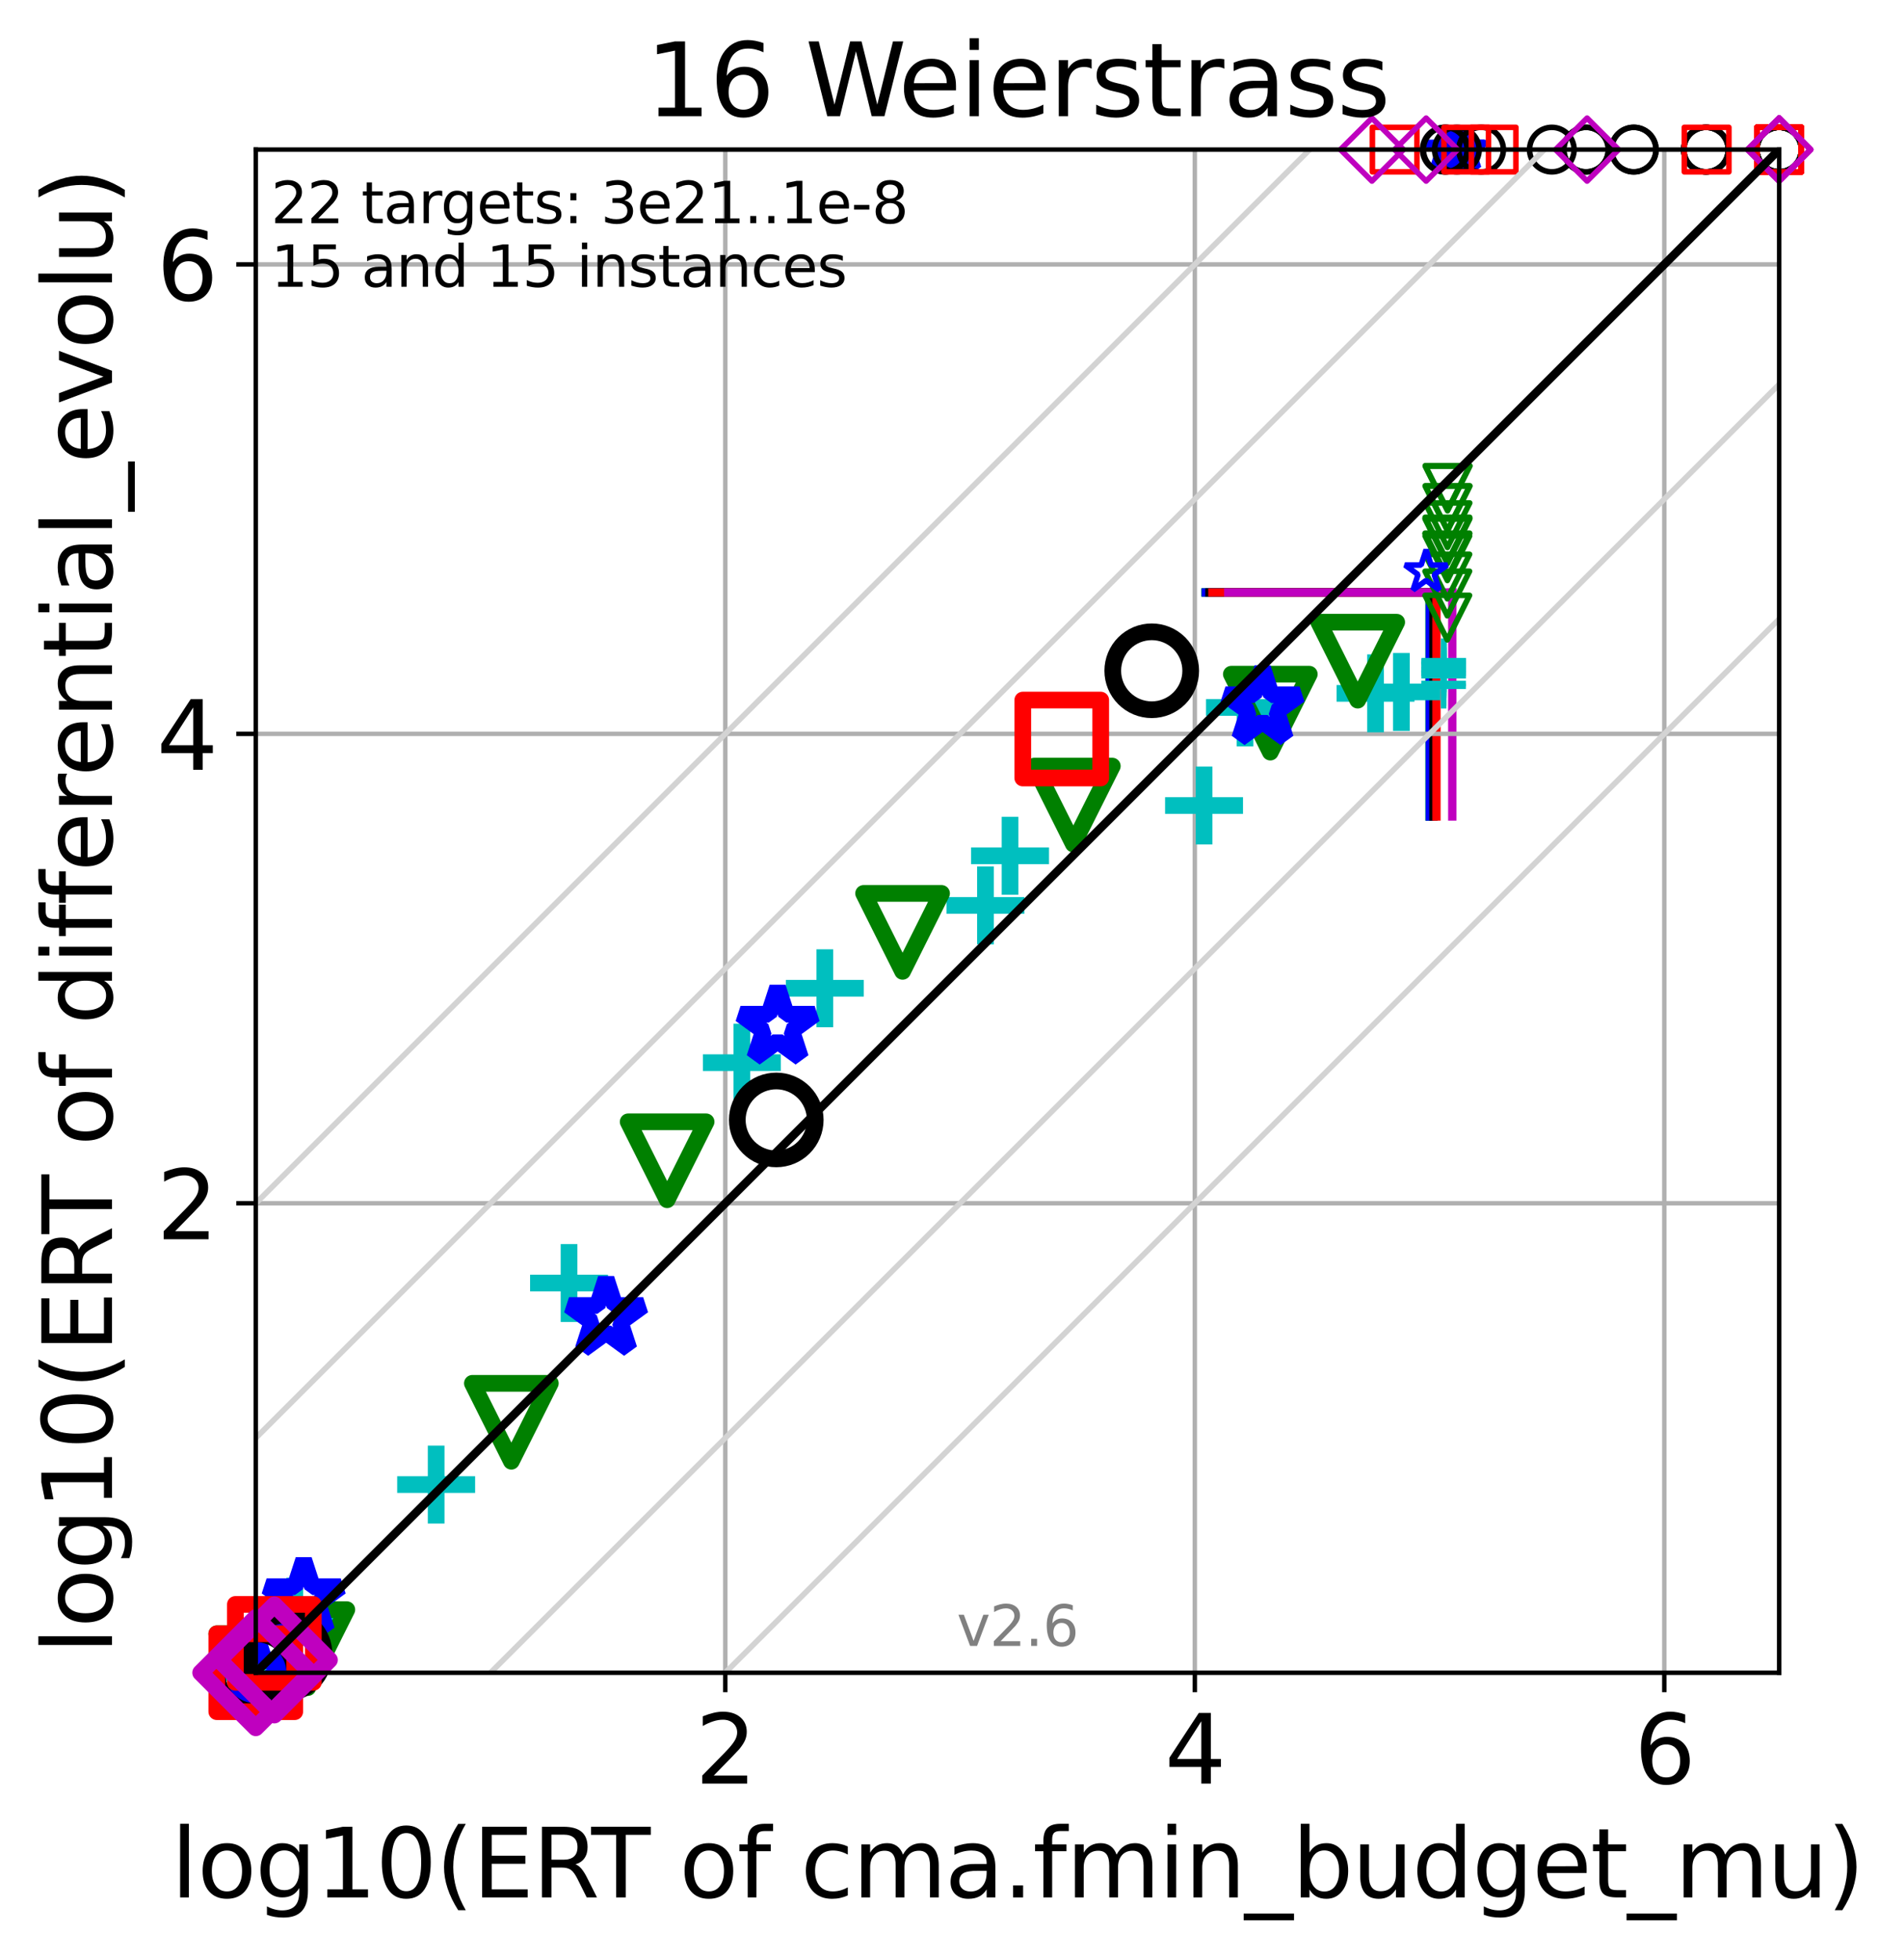 <?xml version="1.0" encoding="utf-8" standalone="no"?>
<!DOCTYPE svg PUBLIC "-//W3C//DTD SVG 1.1//EN"
  "http://www.w3.org/Graphics/SVG/1.1/DTD/svg11.dtd">
<svg height="352.096pt" version="1.1" viewBox="0 0 342.006 352.096" width="342.006pt" xmlns="http://www.w3.org/2000/svg" xmlns:xlink="http://www.w3.org/1999/xlink">
 <defs>
  <style type="text/css">*{stroke-linecap:butt;stroke-linejoin:round;}</style>
 </defs>
 <g id="figure_1">
  <g id="patch_1">
   <path d="M 0 352.096 
L 342.006 352.096 
L 342.006 0 
L 0 0 
z
" style="fill:#ffffff;"/>
  </g>
  <g id="axes_1">
   <g id="patch_2">
    <path d="M 45.942 300.517 
L 319.582 300.517 
L 319.582 26.877 
L 45.942 26.877 
z
" style="fill:#ffffff;"/>
   </g>
   <g id="line2d_1">
    <path clip-path="url(#p71d40f9a10)" d="M 256.788 146.684 
L 256.788 106.444 
" style="fill:none;stroke:#00bfbf;stroke-linecap:square;stroke-width:1.5;"/>
   </g>
   <g id="line2d_2">
    <path clip-path="url(#p71d40f9a10)" d="M 216.548 106.444 
L 256.788 106.444 
" style="fill:none;stroke:#00bfbf;stroke-linecap:square;stroke-width:1.5;"/>
   </g>
   <g id="line2d_3">
    <path clip-path="url(#p71d40f9a10)" d="M 256.798 146.684 
L 256.798 106.444 
" style="fill:none;stroke:#008000;stroke-linecap:square;stroke-width:1.5;"/>
   </g>
   <g id="line2d_4">
    <path clip-path="url(#p71d40f9a10)" d="M 216.558 106.444 
L 256.798 106.444 
" style="fill:none;stroke:#008000;stroke-linecap:square;stroke-width:1.5;"/>
   </g>
   <g id="line2d_5">
    <path clip-path="url(#p71d40f9a10)" d="M 256.837 146.684 
L 256.837 106.444 
" style="fill:none;stroke:#0000ff;stroke-linecap:square;stroke-width:1.5;"/>
   </g>
   <g id="line2d_6">
    <path clip-path="url(#p71d40f9a10)" d="M 216.598 106.444 
L 256.837 106.444 
" style="fill:none;stroke:#0000ff;stroke-linecap:square;stroke-width:1.5;"/>
   </g>
   <g id="line2d_7">
    <path clip-path="url(#p71d40f9a10)" d="M 257.485 146.684 
L 257.485 106.444 
" style="fill:none;stroke:#000000;stroke-linecap:square;stroke-width:1.5;"/>
   </g>
   <g id="line2d_8">
    <path clip-path="url(#p71d40f9a10)" d="M 217.246 106.444 
L 257.485 106.444 
" style="fill:none;stroke:#000000;stroke-linecap:square;stroke-width:1.5;"/>
   </g>
   <g id="line2d_9">
    <path clip-path="url(#p71d40f9a10)" d="M 258.021 146.684 
L 258.021 106.444 
" style="fill:none;stroke:#ff0000;stroke-linecap:square;stroke-width:1.5;"/>
   </g>
   <g id="line2d_10">
    <path clip-path="url(#p71d40f9a10)" d="M 217.782 106.444 
L 258.021 106.444 
" style="fill:none;stroke:#ff0000;stroke-linecap:square;stroke-width:1.5;"/>
   </g>
   <g id="line2d_11">
    <path clip-path="url(#p71d40f9a10)" d="M 260.87 146.684 
L 260.87 106.444 
" style="fill:none;stroke:#bf00bf;stroke-linecap:square;stroke-width:1.5;"/>
   </g>
   <g id="line2d_12">
    <path clip-path="url(#p71d40f9a10)" d="M 220.631 106.444 
L 260.87 106.444 
" style="fill:none;stroke:#bf00bf;stroke-linecap:square;stroke-width:1.5;"/>
   </g>
   <g id="matplotlib.axis_1">
    <g id="xtick_1">
     <g id="line2d_13">
      <path clip-path="url(#p71d40f9a10)" d="M 130.28 300.517 
L 130.28 26.877 
" style="fill:none;stroke:#b0b0b0;stroke-linecap:square;stroke-width:0.8;"/>
     </g>
     <g id="line2d_14">
      <defs>
       <path d="M 0 0 
L 0 3.5 
" id="m37d896be54" style="stroke:#000000;stroke-width:0.8;"/>
      </defs>
      <g>
       <use style="stroke:#000000;stroke-width:0.8;" x="130.28" xlink:href="#m37d896be54" y="300.517"/>
      </g>
     </g>
     <g id="text_1">
      <!-- 2 -->
      <g transform="translate(124.871 320.435)scale(0.17 -0.17)">
       <defs>
        <path d="M 1228 531 
L 3431 531 
L 3431 0 
L 469 0 
L 469 531 
Q 828 903 1448 1529 
Q 2069 2156 2228 2338 
Q 2531 2678 2651 2914 
Q 2772 3150 2772 3378 
Q 2772 3750 2511 3984 
Q 2250 4219 1831 4219 
Q 1534 4219 1204 4116 
Q 875 4013 500 3803 
L 500 4441 
Q 881 4594 1212 4672 
Q 1544 4750 1819 4750 
Q 2544 4750 2975 4387 
Q 3406 4025 3406 3419 
Q 3406 3131 3298 2873 
Q 3191 2616 2906 2266 
Q 2828 2175 2409 1742 
Q 1991 1309 1228 531 
z
" id="DejaVuSans-32" transform="scale(0.016)"/>
       </defs>
       <use xlink:href="#DejaVuSans-32"/>
      </g>
     </g>
    </g>
    <g id="xtick_2">
     <g id="line2d_15">
      <path clip-path="url(#p71d40f9a10)" d="M 214.617 300.517 
L 214.617 26.877 
" style="fill:none;stroke:#b0b0b0;stroke-linecap:square;stroke-width:0.8;"/>
     </g>
     <g id="line2d_16">
      <g>
       <use style="stroke:#000000;stroke-width:0.8;" x="214.617" xlink:href="#m37d896be54" y="300.517"/>
      </g>
     </g>
     <g id="text_2">
      <!-- 4 -->
      <g transform="translate(209.209 320.435)scale(0.17 -0.17)">
       <defs>
        <path d="M 2419 4116 
L 825 1625 
L 2419 1625 
L 2419 4116 
z
M 2253 4666 
L 3047 4666 
L 3047 1625 
L 3713 1625 
L 3713 1100 
L 3047 1100 
L 3047 0 
L 2419 0 
L 2419 1100 
L 313 1100 
L 313 1709 
L 2253 4666 
z
" id="DejaVuSans-34" transform="scale(0.016)"/>
       </defs>
       <use xlink:href="#DejaVuSans-34"/>
      </g>
     </g>
    </g>
    <g id="xtick_3">
     <g id="line2d_17">
      <path clip-path="url(#p71d40f9a10)" d="M 298.955 300.517 
L 298.955 26.877 
" style="fill:none;stroke:#b0b0b0;stroke-linecap:square;stroke-width:0.8;"/>
     </g>
     <g id="line2d_18">
      <g>
       <use style="stroke:#000000;stroke-width:0.8;" x="298.955" xlink:href="#m37d896be54" y="300.517"/>
      </g>
     </g>
     <g id="text_3">
      <!-- 6 -->
      <g transform="translate(293.547 320.435)scale(0.17 -0.17)">
       <defs>
        <path d="M 2113 2584 
Q 1688 2584 1439 2293 
Q 1191 2003 1191 1497 
Q 1191 994 1439 701 
Q 1688 409 2113 409 
Q 2538 409 2786 701 
Q 3034 994 3034 1497 
Q 3034 2003 2786 2293 
Q 2538 2584 2113 2584 
z
M 3366 4563 
L 3366 3988 
Q 3128 4100 2886 4159 
Q 2644 4219 2406 4219 
Q 1781 4219 1451 3797 
Q 1122 3375 1075 2522 
Q 1259 2794 1537 2939 
Q 1816 3084 2150 3084 
Q 2853 3084 3261 2657 
Q 3669 2231 3669 1497 
Q 3669 778 3244 343 
Q 2819 -91 2113 -91 
Q 1303 -91 875 529 
Q 447 1150 447 2328 
Q 447 3434 972 4092 
Q 1497 4750 2381 4750 
Q 2619 4750 2861 4703 
Q 3103 4656 3366 4563 
z
" id="DejaVuSans-36" transform="scale(0.016)"/>
       </defs>
       <use xlink:href="#DejaVuSans-36"/>
      </g>
     </g>
    </g>
    <g id="text_4">
     <!-- log10(ERT of cma.fmin_budget_mu) -->
     <g transform="translate(30.718 340.887)scale(0.17 -0.17)">
      <defs>
       <path d="M 603 4863 
L 1178 4863 
L 1178 0 
L 603 0 
L 603 4863 
z
" id="DejaVuSans-6c" transform="scale(0.016)"/>
       <path d="M 1959 3097 
Q 1497 3097 1228 2736 
Q 959 2375 959 1747 
Q 959 1119 1226 758 
Q 1494 397 1959 397 
Q 2419 397 2687 759 
Q 2956 1122 2956 1747 
Q 2956 2369 2687 2733 
Q 2419 3097 1959 3097 
z
M 1959 3584 
Q 2709 3584 3137 3096 
Q 3566 2609 3566 1747 
Q 3566 888 3137 398 
Q 2709 -91 1959 -91 
Q 1206 -91 779 398 
Q 353 888 353 1747 
Q 353 2609 779 3096 
Q 1206 3584 1959 3584 
z
" id="DejaVuSans-6f" transform="scale(0.016)"/>
       <path d="M 2906 1791 
Q 2906 2416 2648 2759 
Q 2391 3103 1925 3103 
Q 1463 3103 1205 2759 
Q 947 2416 947 1791 
Q 947 1169 1205 825 
Q 1463 481 1925 481 
Q 2391 481 2648 825 
Q 2906 1169 2906 1791 
z
M 3481 434 
Q 3481 -459 3084 -895 
Q 2688 -1331 1869 -1331 
Q 1566 -1331 1297 -1286 
Q 1028 -1241 775 -1147 
L 775 -588 
Q 1028 -725 1275 -790 
Q 1522 -856 1778 -856 
Q 2344 -856 2625 -561 
Q 2906 -266 2906 331 
L 2906 616 
Q 2728 306 2450 153 
Q 2172 0 1784 0 
Q 1141 0 747 490 
Q 353 981 353 1791 
Q 353 2603 747 3093 
Q 1141 3584 1784 3584 
Q 2172 3584 2450 3431 
Q 2728 3278 2906 2969 
L 2906 3500 
L 3481 3500 
L 3481 434 
z
" id="DejaVuSans-67" transform="scale(0.016)"/>
       <path d="M 794 531 
L 1825 531 
L 1825 4091 
L 703 3866 
L 703 4441 
L 1819 4666 
L 2450 4666 
L 2450 531 
L 3481 531 
L 3481 0 
L 794 0 
L 794 531 
z
" id="DejaVuSans-31" transform="scale(0.016)"/>
       <path d="M 2034 4250 
Q 1547 4250 1301 3770 
Q 1056 3291 1056 2328 
Q 1056 1369 1301 889 
Q 1547 409 2034 409 
Q 2525 409 2770 889 
Q 3016 1369 3016 2328 
Q 3016 3291 2770 3770 
Q 2525 4250 2034 4250 
z
M 2034 4750 
Q 2819 4750 3233 4129 
Q 3647 3509 3647 2328 
Q 3647 1150 3233 529 
Q 2819 -91 2034 -91 
Q 1250 -91 836 529 
Q 422 1150 422 2328 
Q 422 3509 836 4129 
Q 1250 4750 2034 4750 
z
" id="DejaVuSans-30" transform="scale(0.016)"/>
       <path d="M 1984 4856 
Q 1566 4138 1362 3434 
Q 1159 2731 1159 2009 
Q 1159 1288 1364 580 
Q 1569 -128 1984 -844 
L 1484 -844 
Q 1016 -109 783 600 
Q 550 1309 550 2009 
Q 550 2706 781 3412 
Q 1013 4119 1484 4856 
L 1984 4856 
z
" id="DejaVuSans-28" transform="scale(0.016)"/>
       <path d="M 628 4666 
L 3578 4666 
L 3578 4134 
L 1259 4134 
L 1259 2753 
L 3481 2753 
L 3481 2222 
L 1259 2222 
L 1259 531 
L 3634 531 
L 3634 0 
L 628 0 
L 628 4666 
z
" id="DejaVuSans-45" transform="scale(0.016)"/>
       <path d="M 2841 2188 
Q 3044 2119 3236 1894 
Q 3428 1669 3622 1275 
L 4263 0 
L 3584 0 
L 2988 1197 
Q 2756 1666 2539 1819 
Q 2322 1972 1947 1972 
L 1259 1972 
L 1259 0 
L 628 0 
L 628 4666 
L 2053 4666 
Q 2853 4666 3247 4331 
Q 3641 3997 3641 3322 
Q 3641 2881 3436 2590 
Q 3231 2300 2841 2188 
z
M 1259 4147 
L 1259 2491 
L 2053 2491 
Q 2509 2491 2742 2702 
Q 2975 2913 2975 3322 
Q 2975 3731 2742 3939 
Q 2509 4147 2053 4147 
L 1259 4147 
z
" id="DejaVuSans-52" transform="scale(0.016)"/>
       <path d="M -19 4666 
L 3928 4666 
L 3928 4134 
L 2272 4134 
L 2272 0 
L 1638 0 
L 1638 4134 
L -19 4134 
L -19 4666 
z
" id="DejaVuSans-54" transform="scale(0.016)"/>
       <path id="DejaVuSans-20" transform="scale(0.016)"/>
       <path d="M 2375 4863 
L 2375 4384 
L 1825 4384 
Q 1516 4384 1395 4259 
Q 1275 4134 1275 3809 
L 1275 3500 
L 2222 3500 
L 2222 3053 
L 1275 3053 
L 1275 0 
L 697 0 
L 697 3053 
L 147 3053 
L 147 3500 
L 697 3500 
L 697 3744 
Q 697 4328 969 4595 
Q 1241 4863 1831 4863 
L 2375 4863 
z
" id="DejaVuSans-66" transform="scale(0.016)"/>
       <path d="M 3122 3366 
L 3122 2828 
Q 2878 2963 2633 3030 
Q 2388 3097 2138 3097 
Q 1578 3097 1268 2742 
Q 959 2388 959 1747 
Q 959 1106 1268 751 
Q 1578 397 2138 397 
Q 2388 397 2633 464 
Q 2878 531 3122 666 
L 3122 134 
Q 2881 22 2623 -34 
Q 2366 -91 2075 -91 
Q 1284 -91 818 406 
Q 353 903 353 1747 
Q 353 2603 823 3093 
Q 1294 3584 2113 3584 
Q 2378 3584 2631 3529 
Q 2884 3475 3122 3366 
z
" id="DejaVuSans-63" transform="scale(0.016)"/>
       <path d="M 3328 2828 
Q 3544 3216 3844 3400 
Q 4144 3584 4550 3584 
Q 5097 3584 5394 3201 
Q 5691 2819 5691 2113 
L 5691 0 
L 5113 0 
L 5113 2094 
Q 5113 2597 4934 2840 
Q 4756 3084 4391 3084 
Q 3944 3084 3684 2787 
Q 3425 2491 3425 1978 
L 3425 0 
L 2847 0 
L 2847 2094 
Q 2847 2600 2669 2842 
Q 2491 3084 2119 3084 
Q 1678 3084 1418 2786 
Q 1159 2488 1159 1978 
L 1159 0 
L 581 0 
L 581 3500 
L 1159 3500 
L 1159 2956 
Q 1356 3278 1631 3431 
Q 1906 3584 2284 3584 
Q 2666 3584 2933 3390 
Q 3200 3197 3328 2828 
z
" id="DejaVuSans-6d" transform="scale(0.016)"/>
       <path d="M 2194 1759 
Q 1497 1759 1228 1600 
Q 959 1441 959 1056 
Q 959 750 1161 570 
Q 1363 391 1709 391 
Q 2188 391 2477 730 
Q 2766 1069 2766 1631 
L 2766 1759 
L 2194 1759 
z
M 3341 1997 
L 3341 0 
L 2766 0 
L 2766 531 
Q 2569 213 2275 61 
Q 1981 -91 1556 -91 
Q 1019 -91 701 211 
Q 384 513 384 1019 
Q 384 1609 779 1909 
Q 1175 2209 1959 2209 
L 2766 2209 
L 2766 2266 
Q 2766 2663 2505 2880 
Q 2244 3097 1772 3097 
Q 1472 3097 1187 3025 
Q 903 2953 641 2809 
L 641 3341 
Q 956 3463 1253 3523 
Q 1550 3584 1831 3584 
Q 2591 3584 2966 3190 
Q 3341 2797 3341 1997 
z
" id="DejaVuSans-61" transform="scale(0.016)"/>
       <path d="M 684 794 
L 1344 794 
L 1344 0 
L 684 0 
L 684 794 
z
" id="DejaVuSans-2e" transform="scale(0.016)"/>
       <path d="M 603 3500 
L 1178 3500 
L 1178 0 
L 603 0 
L 603 3500 
z
M 603 4863 
L 1178 4863 
L 1178 4134 
L 603 4134 
L 603 4863 
z
" id="DejaVuSans-69" transform="scale(0.016)"/>
       <path d="M 3513 2113 
L 3513 0 
L 2938 0 
L 2938 2094 
Q 2938 2591 2744 2837 
Q 2550 3084 2163 3084 
Q 1697 3084 1428 2787 
Q 1159 2491 1159 1978 
L 1159 0 
L 581 0 
L 581 3500 
L 1159 3500 
L 1159 2956 
Q 1366 3272 1645 3428 
Q 1925 3584 2291 3584 
Q 2894 3584 3203 3211 
Q 3513 2838 3513 2113 
z
" id="DejaVuSans-6e" transform="scale(0.016)"/>
       <path d="M 3263 -1063 
L 3263 -1509 
L -63 -1509 
L -63 -1063 
L 3263 -1063 
z
" id="DejaVuSans-5f" transform="scale(0.016)"/>
       <path d="M 3116 1747 
Q 3116 2381 2855 2742 
Q 2594 3103 2138 3103 
Q 1681 3103 1420 2742 
Q 1159 2381 1159 1747 
Q 1159 1113 1420 752 
Q 1681 391 2138 391 
Q 2594 391 2855 752 
Q 3116 1113 3116 1747 
z
M 1159 2969 
Q 1341 3281 1617 3432 
Q 1894 3584 2278 3584 
Q 2916 3584 3314 3078 
Q 3713 2572 3713 1747 
Q 3713 922 3314 415 
Q 2916 -91 2278 -91 
Q 1894 -91 1617 61 
Q 1341 213 1159 525 
L 1159 0 
L 581 0 
L 581 4863 
L 1159 4863 
L 1159 2969 
z
" id="DejaVuSans-62" transform="scale(0.016)"/>
       <path d="M 544 1381 
L 544 3500 
L 1119 3500 
L 1119 1403 
Q 1119 906 1312 657 
Q 1506 409 1894 409 
Q 2359 409 2629 706 
Q 2900 1003 2900 1516 
L 2900 3500 
L 3475 3500 
L 3475 0 
L 2900 0 
L 2900 538 
Q 2691 219 2414 64 
Q 2138 -91 1772 -91 
Q 1169 -91 856 284 
Q 544 659 544 1381 
z
M 1991 3584 
L 1991 3584 
z
" id="DejaVuSans-75" transform="scale(0.016)"/>
       <path d="M 2906 2969 
L 2906 4863 
L 3481 4863 
L 3481 0 
L 2906 0 
L 2906 525 
Q 2725 213 2448 61 
Q 2172 -91 1784 -91 
Q 1150 -91 751 415 
Q 353 922 353 1747 
Q 353 2572 751 3078 
Q 1150 3584 1784 3584 
Q 2172 3584 2448 3432 
Q 2725 3281 2906 2969 
z
M 947 1747 
Q 947 1113 1208 752 
Q 1469 391 1925 391 
Q 2381 391 2643 752 
Q 2906 1113 2906 1747 
Q 2906 2381 2643 2742 
Q 2381 3103 1925 3103 
Q 1469 3103 1208 2742 
Q 947 2381 947 1747 
z
" id="DejaVuSans-64" transform="scale(0.016)"/>
       <path d="M 3597 1894 
L 3597 1613 
L 953 1613 
Q 991 1019 1311 708 
Q 1631 397 2203 397 
Q 2534 397 2845 478 
Q 3156 559 3463 722 
L 3463 178 
Q 3153 47 2828 -22 
Q 2503 -91 2169 -91 
Q 1331 -91 842 396 
Q 353 884 353 1716 
Q 353 2575 817 3079 
Q 1281 3584 2069 3584 
Q 2775 3584 3186 3129 
Q 3597 2675 3597 1894 
z
M 3022 2063 
Q 3016 2534 2758 2815 
Q 2500 3097 2075 3097 
Q 1594 3097 1305 2825 
Q 1016 2553 972 2059 
L 3022 2063 
z
" id="DejaVuSans-65" transform="scale(0.016)"/>
       <path d="M 1172 4494 
L 1172 3500 
L 2356 3500 
L 2356 3053 
L 1172 3053 
L 1172 1153 
Q 1172 725 1289 603 
Q 1406 481 1766 481 
L 2356 481 
L 2356 0 
L 1766 0 
Q 1100 0 847 248 
Q 594 497 594 1153 
L 594 3053 
L 172 3053 
L 172 3500 
L 594 3500 
L 594 4494 
L 1172 4494 
z
" id="DejaVuSans-74" transform="scale(0.016)"/>
       <path d="M 513 4856 
L 1013 4856 
Q 1481 4119 1714 3412 
Q 1947 2706 1947 2009 
Q 1947 1309 1714 600 
Q 1481 -109 1013 -844 
L 513 -844 
Q 928 -128 1133 580 
Q 1338 1288 1338 2009 
Q 1338 2731 1133 3434 
Q 928 4138 513 4856 
z
" id="DejaVuSans-29" transform="scale(0.016)"/>
      </defs>
      <use xlink:href="#DejaVuSans-6c"/>
      <use x="27.783" xlink:href="#DejaVuSans-6f"/>
      <use x="88.965" xlink:href="#DejaVuSans-67"/>
      <use x="152.441" xlink:href="#DejaVuSans-31"/>
      <use x="216.064" xlink:href="#DejaVuSans-30"/>
      <use x="279.688" xlink:href="#DejaVuSans-28"/>
      <use x="318.701" xlink:href="#DejaVuSans-45"/>
      <use x="381.885" xlink:href="#DejaVuSans-52"/>
      <use x="444.117" xlink:href="#DejaVuSans-54"/>
      <use x="505.201" xlink:href="#DejaVuSans-20"/>
      <use x="536.988" xlink:href="#DejaVuSans-6f"/>
      <use x="598.17" xlink:href="#DejaVuSans-66"/>
      <use x="633.375" xlink:href="#DejaVuSans-20"/>
      <use x="665.162" xlink:href="#DejaVuSans-63"/>
      <use x="720.143" xlink:href="#DejaVuSans-6d"/>
      <use x="817.555" xlink:href="#DejaVuSans-61"/>
      <use x="878.834" xlink:href="#DejaVuSans-2e"/>
      <use x="910.621" xlink:href="#DejaVuSans-66"/>
      <use x="945.826" xlink:href="#DejaVuSans-6d"/>
      <use x="1043.238" xlink:href="#DejaVuSans-69"/>
      <use x="1071.021" xlink:href="#DejaVuSans-6e"/>
      <use x="1134.4" xlink:href="#DejaVuSans-5f"/>
      <use x="1184.4" xlink:href="#DejaVuSans-62"/>
      <use x="1247.877" xlink:href="#DejaVuSans-75"/>
      <use x="1311.256" xlink:href="#DejaVuSans-64"/>
      <use x="1374.732" xlink:href="#DejaVuSans-67"/>
      <use x="1438.209" xlink:href="#DejaVuSans-65"/>
      <use x="1499.732" xlink:href="#DejaVuSans-74"/>
      <use x="1538.941" xlink:href="#DejaVuSans-5f"/>
      <use x="1588.941" xlink:href="#DejaVuSans-6d"/>
      <use x="1686.354" xlink:href="#DejaVuSans-75"/>
      <use x="1749.732" xlink:href="#DejaVuSans-29"/>
     </g>
    </g>
   </g>
   <g id="matplotlib.axis_2">
    <g id="ytick_1">
     <g id="line2d_19">
      <path clip-path="url(#p71d40f9a10)" d="M 45.942 216.18 
L 319.582 216.18 
" style="fill:none;stroke:#b0b0b0;stroke-linecap:square;stroke-width:0.8;"/>
     </g>
     <g id="line2d_20">
      <defs>
       <path d="M 0 0 
L -3.5 0 
" id="medf1ef38ce" style="stroke:#000000;stroke-width:0.8;"/>
      </defs>
      <g>
       <use style="stroke:#000000;stroke-width:0.8;" x="45.942" xlink:href="#medf1ef38ce" y="216.18"/>
      </g>
     </g>
     <g id="text_5">
      <!-- 2 -->
      <g transform="translate(28.126 222.638)scale(0.17 -0.17)">
       <use xlink:href="#DejaVuSans-32"/>
      </g>
     </g>
    </g>
    <g id="ytick_2">
     <g id="line2d_21">
      <path clip-path="url(#p71d40f9a10)" d="M 45.942 131.842 
L 319.582 131.842 
" style="fill:none;stroke:#b0b0b0;stroke-linecap:square;stroke-width:0.8;"/>
     </g>
     <g id="line2d_22">
      <g>
       <use style="stroke:#000000;stroke-width:0.8;" x="45.942" xlink:href="#medf1ef38ce" y="131.842"/>
      </g>
     </g>
     <g id="text_6">
      <!-- 4 -->
      <g transform="translate(28.126 138.3)scale(0.17 -0.17)">
       <use xlink:href="#DejaVuSans-34"/>
      </g>
     </g>
    </g>
    <g id="ytick_3">
     <g id="line2d_23">
      <path clip-path="url(#p71d40f9a10)" d="M 45.942 47.504 
L 319.582 47.504 
" style="fill:none;stroke:#b0b0b0;stroke-linecap:square;stroke-width:0.8;"/>
     </g>
     <g id="line2d_24">
      <g>
       <use style="stroke:#000000;stroke-width:0.8;" x="45.942" xlink:href="#medf1ef38ce" y="47.504"/>
      </g>
     </g>
     <g id="text_7">
      <!-- 6 -->
      <g transform="translate(28.126 53.963)scale(0.17 -0.17)">
       <use xlink:href="#DejaVuSans-36"/>
      </g>
     </g>
    </g>
    <g id="text_8">
     <!-- log10(ERT of differential_evolu) -->
     <g transform="translate(20.117 297.17)rotate(-90)scale(0.17 -0.17)">
      <defs>
       <path d="M 2631 2963 
Q 2534 3019 2420 3045 
Q 2306 3072 2169 3072 
Q 1681 3072 1420 2755 
Q 1159 2438 1159 1844 
L 1159 0 
L 581 0 
L 581 3500 
L 1159 3500 
L 1159 2956 
Q 1341 3275 1631 3429 
Q 1922 3584 2338 3584 
Q 2397 3584 2469 3576 
Q 2541 3569 2628 3553 
L 2631 2963 
z
" id="DejaVuSans-72" transform="scale(0.016)"/>
       <path d="M 191 3500 
L 800 3500 
L 1894 563 
L 2988 3500 
L 3597 3500 
L 2284 0 
L 1503 0 
L 191 3500 
z
" id="DejaVuSans-76" transform="scale(0.016)"/>
      </defs>
      <use xlink:href="#DejaVuSans-6c"/>
      <use x="27.783" xlink:href="#DejaVuSans-6f"/>
      <use x="88.965" xlink:href="#DejaVuSans-67"/>
      <use x="152.441" xlink:href="#DejaVuSans-31"/>
      <use x="216.064" xlink:href="#DejaVuSans-30"/>
      <use x="279.688" xlink:href="#DejaVuSans-28"/>
      <use x="318.701" xlink:href="#DejaVuSans-45"/>
      <use x="381.885" xlink:href="#DejaVuSans-52"/>
      <use x="444.117" xlink:href="#DejaVuSans-54"/>
      <use x="505.201" xlink:href="#DejaVuSans-20"/>
      <use x="536.988" xlink:href="#DejaVuSans-6f"/>
      <use x="598.17" xlink:href="#DejaVuSans-66"/>
      <use x="633.375" xlink:href="#DejaVuSans-20"/>
      <use x="665.162" xlink:href="#DejaVuSans-64"/>
      <use x="728.639" xlink:href="#DejaVuSans-69"/>
      <use x="756.422" xlink:href="#DejaVuSans-66"/>
      <use x="791.627" xlink:href="#DejaVuSans-66"/>
      <use x="826.832" xlink:href="#DejaVuSans-65"/>
      <use x="888.355" xlink:href="#DejaVuSans-72"/>
      <use x="927.219" xlink:href="#DejaVuSans-65"/>
      <use x="988.742" xlink:href="#DejaVuSans-6e"/>
      <use x="1052.121" xlink:href="#DejaVuSans-74"/>
      <use x="1091.33" xlink:href="#DejaVuSans-69"/>
      <use x="1119.113" xlink:href="#DejaVuSans-61"/>
      <use x="1180.393" xlink:href="#DejaVuSans-6c"/>
      <use x="1208.176" xlink:href="#DejaVuSans-5f"/>
      <use x="1258.176" xlink:href="#DejaVuSans-65"/>
      <use x="1319.699" xlink:href="#DejaVuSans-76"/>
      <use x="1378.879" xlink:href="#DejaVuSans-6f"/>
      <use x="1440.061" xlink:href="#DejaVuSans-6c"/>
      <use x="1467.844" xlink:href="#DejaVuSans-75"/>
      <use x="1531.223" xlink:href="#DejaVuSans-29"/>
     </g>
    </g>
   </g>
   <g id="line2d_25">
    <defs>
     <path d="M -7 0 
L 7 0 
M 0 7 
L 0 -7 
" id="m75a4350a7b" style="stroke:#00bfbf;stroke-width:3;"/>
    </defs>
    <g>
     <use style="fill-opacity:0;stroke:#00bfbf;stroke-width:3;" x="45.942" xlink:href="#m75a4350a7b" y="300.517"/>
     <use style="fill-opacity:0;stroke:#00bfbf;stroke-width:3;" x="52.956" xlink:href="#m75a4350a7b" y="290.444"/>
     <use style="fill-opacity:0;stroke:#00bfbf;stroke-width:3;" x="78.344" xlink:href="#m75a4350a7b" y="266.713"/>
     <use style="fill-opacity:0;stroke:#00bfbf;stroke-width:3;" x="102.214" xlink:href="#m75a4350a7b" y="230.507"/>
     <use style="fill-opacity:0;stroke:#00bfbf;stroke-width:3;" x="133.259" xlink:href="#m75a4350a7b" y="190.92"/>
     <use style="fill-opacity:0;stroke:#00bfbf;stroke-width:3;" x="148.16" xlink:href="#m75a4350a7b" y="177.551"/>
     <use style="fill-opacity:0;stroke:#00bfbf;stroke-width:3;" x="177.011" xlink:href="#m75a4350a7b" y="162.667"/>
     <use style="fill-opacity:0;stroke:#00bfbf;stroke-width:3;" x="181.431" xlink:href="#m75a4350a7b" y="153.748"/>
     <use style="fill-opacity:0;stroke:#00bfbf;stroke-width:3;" x="216.276" xlink:href="#m75a4350a7b" y="144.718"/>
     <use style="fill-opacity:0;stroke:#00bfbf;stroke-width:3;" x="223.63" xlink:href="#m75a4350a7b" y="127.107"/>
     <use style="fill-opacity:0;stroke:#00bfbf;stroke-width:3;" x="247.085" xlink:href="#m75a4350a7b" y="124.568"/>
     <use style="fill-opacity:0;stroke:#00bfbf;stroke-width:3;" x="251.728" xlink:href="#m75a4350a7b" y="124.308"/>
    </g>
   </g>
   <g id="line2d_26">
    <defs>
     <path d="M -4 0 
L 4 0 
M 0 4 
L 0 -4 
" id="m7380ba47a7" style="stroke:#00bfbf;"/>
    </defs>
    <g>
     <use style="fill-opacity:0;stroke:#00bfbf;" x="259.308" xlink:href="#m7380ba47a7" y="123.291"/>
     <use style="fill-opacity:0;stroke:#00bfbf;" x="259.31" xlink:href="#m7380ba47a7" y="122.798"/>
     <use style="fill-opacity:0;stroke:#00bfbf;" x="259.312" xlink:href="#m7380ba47a7" y="121.397"/>
     <use style="fill-opacity:0;stroke:#00bfbf;" x="259.315" xlink:href="#m7380ba47a7" y="120.975"/>
     <use style="fill-opacity:0;stroke:#00bfbf;" x="259.318" xlink:href="#m7380ba47a7" y="120.406"/>
     <use style="fill-opacity:0;stroke:#00bfbf;" x="259.321" xlink:href="#m7380ba47a7" y="120.302"/>
     <use style="fill-opacity:0;stroke:#00bfbf;" x="259.322" xlink:href="#m7380ba47a7" y="119.49"/>
     <use style="fill-opacity:0;stroke:#00bfbf;" x="259.324" xlink:href="#m7380ba47a7" y="119.312"/>
     <use style="fill-opacity:0;stroke:#00bfbf;" x="259.325" xlink:href="#m7380ba47a7" y="118.889"/>
     <use style="fill-opacity:0;stroke:#00bfbf;" x="259.327" xlink:href="#m7380ba47a7" y="118.707"/>
    </g>
   </g>
   <g id="line2d_27">
    <defs>
     <path d="M -0 7 
L 7 -7 
L -7 -7 
z
" id="mab50ff8e0a" style="stroke:#008000;stroke-linejoin:miter;stroke-width:3;"/>
    </defs>
    <g>
     <use style="fill-opacity:0;stroke:#008000;stroke-linejoin:miter;stroke-width:3;" x="45.942" xlink:href="#mab50ff8e0a" y="300.517"/>
     <use style="fill-opacity:0;stroke:#008000;stroke-linejoin:miter;stroke-width:3;" x="55.297" xlink:href="#mab50ff8e0a" y="296.188"/>
     <use style="fill-opacity:0;stroke:#008000;stroke-linejoin:miter;stroke-width:3;" x="91.852" xlink:href="#mab50ff8e0a" y="255.525"/>
     <use style="fill-opacity:0;stroke:#008000;stroke-linejoin:miter;stroke-width:3;" x="119.835" xlink:href="#mab50ff8e0a" y="208.544"/>
     <use style="fill-opacity:0;stroke:#008000;stroke-linejoin:miter;stroke-width:3;" x="162.126" xlink:href="#mab50ff8e0a" y="167.509"/>
     <use style="fill-opacity:0;stroke:#008000;stroke-linejoin:miter;stroke-width:3;" x="192.797" xlink:href="#mab50ff8e0a" y="144.636"/>
     <use style="fill-opacity:0;stroke:#008000;stroke-linejoin:miter;stroke-width:3;" x="228.181" xlink:href="#mab50ff8e0a" y="128.123"/>
     <use style="fill-opacity:0;stroke:#008000;stroke-linejoin:miter;stroke-width:3;" x="243.881" xlink:href="#mab50ff8e0a" y="118.785"/>
    </g>
   </g>
   <g id="line2d_28">
    <defs>
     <path d="M -0 4 
L 4 -4 
L -4 -4 
z
" id="mc630870c3e" style="stroke:#008000;stroke-linejoin:miter;"/>
    </defs>
    <g>
     <use style="fill-opacity:0;stroke:#008000;stroke-linejoin:miter;" x="259.967" xlink:href="#mc630870c3e" y="110.961"/>
     <use style="fill-opacity:0;stroke:#008000;stroke-linejoin:miter;" x="259.97" xlink:href="#mc630870c3e" y="106.631"/>
     <use style="fill-opacity:0;stroke:#008000;stroke-linejoin:miter;" x="259.976" xlink:href="#mc630870c3e" y="103.584"/>
     <use style="fill-opacity:0;stroke:#008000;stroke-linejoin:miter;" x="259.979" xlink:href="#mc630870c3e" y="100.291"/>
     <use style="fill-opacity:0;stroke:#008000;stroke-linejoin:miter;" x="259.982" xlink:href="#mc630870c3e" y="99.907"/>
     <use style="fill-opacity:0;stroke:#008000;stroke-linejoin:miter;" x="259.985" xlink:href="#mc630870c3e" y="99.786"/>
     <use style="fill-opacity:0;stroke:#008000;stroke-linejoin:miter;" x="259.989" xlink:href="#mc630870c3e" y="97.254"/>
     <use style="fill-opacity:0;stroke:#008000;stroke-linejoin:miter;" x="259.992" xlink:href="#mc630870c3e" y="97.116"/>
     <use style="fill-opacity:0;stroke:#008000;stroke-linejoin:miter;" x="259.996" xlink:href="#mc630870c3e" y="96.936"/>
     <use style="fill-opacity:0;stroke:#008000;stroke-linejoin:miter;" x="260.001" xlink:href="#mc630870c3e" y="94.362"/>
     <use style="fill-opacity:0;stroke:#008000;stroke-linejoin:miter;" x="260.008" xlink:href="#mc630870c3e" y="91.351"/>
     <use style="fill-opacity:0;stroke:#008000;stroke-linejoin:miter;" x="260.009" xlink:href="#mc630870c3e" y="91.267"/>
     <use style="fill-opacity:0;stroke:#008000;stroke-linejoin:miter;" x="260.012" xlink:href="#mc630870c3e" y="87.76"/>
     <use style="fill-opacity:0;stroke:#008000;stroke-linejoin:miter;" x="260.016" xlink:href="#mc630870c3e" y="87.656"/>
    </g>
   </g>
   <g id="line2d_29">
    <defs>
     <path d="M 0 -7 
L -1.572 -2.163 
L -6.657 -2.163 
L -2.543 0.826 
L -4.114 5.663 
L -0 2.674 
L 4.114 5.663 
L 2.543 0.826 
L 6.657 -2.163 
L 1.572 -2.163 
z
" id="m89c1370960" style="stroke:#0000ff;stroke-linejoin:bevel;stroke-width:3;"/>
    </defs>
    <g>
     <use style="fill-opacity:0;stroke:#0000ff;stroke-linejoin:bevel;stroke-width:3;" x="45.942" xlink:href="#m89c1370960" y="300.517"/>
     <use style="fill-opacity:0;stroke:#0000ff;stroke-linejoin:bevel;stroke-width:3;" x="54.549" xlink:href="#m89c1370960" y="287.223"/>
     <use style="fill-opacity:0;stroke:#0000ff;stroke-linejoin:bevel;stroke-width:3;" x="108.87" xlink:href="#m89c1370960" y="236.707"/>
     <use style="fill-opacity:0;stroke:#0000ff;stroke-linejoin:bevel;stroke-width:3;" x="139.679" xlink:href="#m89c1370960" y="184.378"/>
     <use style="fill-opacity:0;stroke:#0000ff;stroke-linejoin:bevel;stroke-width:3;" x="226.785" xlink:href="#m89c1370960" y="126.988"/>
    </g>
   </g>
   <g id="line2d_30">
    <defs>
     <path d="M 0 -4 
L -0.898 -1.236 
L -3.804 -1.236 
L -1.453 0.472 
L -2.351 3.236 
L -0 1.528 
L 2.351 3.236 
L 1.453 0.472 
L 3.804 -1.236 
L 0.898 -1.236 
z
" id="m35cc12e6da" style="stroke:#0000ff;stroke-linejoin:bevel;"/>
    </defs>
    <g>
     <use style="fill-opacity:0;stroke:#0000ff;stroke-linejoin:bevel;" x="256.169" xlink:href="#m35cc12e6da" y="102.753"/>
    </g>
   </g>
   <g id="line2d_31">
    <g>
     <use style="fill-opacity:0;stroke:#0000ff;stroke-linejoin:bevel;" x="259.692" xlink:href="#m35cc12e6da" y="26.877"/>
     <use style="fill-opacity:0;stroke:#0000ff;stroke-linejoin:bevel;" x="260.019" xlink:href="#m35cc12e6da" y="26.877"/>
     <use style="fill-opacity:0;stroke:#0000ff;stroke-linejoin:bevel;" x="260.082" xlink:href="#m35cc12e6da" y="26.877"/>
     <use style="fill-opacity:0;stroke:#0000ff;stroke-linejoin:bevel;" x="260.484" xlink:href="#m35cc12e6da" y="26.877"/>
     <use style="fill-opacity:0;stroke:#0000ff;stroke-linejoin:bevel;" x="261.078" xlink:href="#m35cc12e6da" y="26.877"/>
     <use style="fill-opacity:0;stroke:#0000ff;stroke-linejoin:bevel;" x="262.091" xlink:href="#m35cc12e6da" y="26.877"/>
     <use style="fill-opacity:0;stroke:#0000ff;stroke-linejoin:bevel;" x="262.106" xlink:href="#m35cc12e6da" y="26.877"/>
     <use style="fill-opacity:0;stroke:#0000ff;stroke-linejoin:bevel;" x="262.829" xlink:href="#m35cc12e6da" y="26.877"/>
     <use style="fill-opacity:0;stroke:#0000ff;stroke-linejoin:bevel;" x="262.838" xlink:href="#m35cc12e6da" y="26.877"/>
     <use style="fill-opacity:0;stroke:#0000ff;stroke-linejoin:bevel;" x="262.843" xlink:href="#m35cc12e6da" y="26.877"/>
     <use style="fill-opacity:0;stroke:#0000ff;stroke-linejoin:bevel;" x="262.848" xlink:href="#m35cc12e6da" y="26.877"/>
     <use style="fill-opacity:0;stroke:#0000ff;stroke-linejoin:bevel;" x="262.851" xlink:href="#m35cc12e6da" y="26.877"/>
     <use style="fill-opacity:0;stroke:#0000ff;stroke-linejoin:bevel;" x="262.86" xlink:href="#m35cc12e6da" y="26.877"/>
     <use style="fill-opacity:0;stroke:#0000ff;stroke-linejoin:bevel;" x="262.868" xlink:href="#m35cc12e6da" y="26.877"/>
     <use style="fill-opacity:0;stroke:#0000ff;stroke-linejoin:bevel;" x="263.209" xlink:href="#m35cc12e6da" y="26.877"/>
     <use style="fill-opacity:0;stroke:#0000ff;stroke-linejoin:bevel;" x="263.213" xlink:href="#m35cc12e6da" y="26.877"/>
    </g>
   </g>
   <g id="line2d_32">
    <defs>
     <path d="M 0 7 
C 1.856 7 3.637 6.262 4.95 4.95 
C 6.262 3.637 7 1.856 7 0 
C 7 -1.856 6.262 -3.637 4.95 -4.95 
C 3.637 -6.262 1.856 -7 0 -7 
C -1.856 -7 -3.637 -6.262 -4.95 -4.95 
C -6.262 -3.637 -7 -1.856 -7 0 
C -7 1.856 -6.262 3.637 -4.95 4.95 
C -3.637 6.262 -1.856 7 0 7 
z
" id="m3f08332a68" style="stroke:#000000;stroke-width:3;"/>
    </defs>
    <g>
     <use style="fill-opacity:0;stroke:#000000;stroke-width:3;" x="45.942" xlink:href="#m3f08332a68" y="300.517"/>
     <use style="fill-opacity:0;stroke:#000000;stroke-width:3;" x="51.21" xlink:href="#m3f08332a68" y="297.178"/>
     <use style="fill-opacity:0;stroke:#000000;stroke-width:3;" x="139.436" xlink:href="#m3f08332a68" y="201.204"/>
     <use style="fill-opacity:0;stroke:#000000;stroke-width:3;" x="206.881" xlink:href="#m3f08332a68" y="120.509"/>
    </g>
   </g>
   <g id="line2d_33">
    <defs>
     <path d="M 0 4 
C 1.061 4 2.078 3.579 2.828 2.828 
C 3.579 2.078 4 1.061 4 0 
C 4 -1.061 3.579 -2.078 2.828 -2.828 
C 2.078 -3.579 1.061 -4 0 -4 
C -1.061 -4 -2.078 -3.579 -2.828 -2.828 
C -3.579 -2.078 -4 -1.061 -4 0 
C -4 1.061 -3.579 2.078 -2.828 2.828 
C -2.078 3.579 -1.061 4 0 4 
z
" id="m45d8c0d124" style="stroke:#000000;"/>
    </defs>
    <g>
     <use style="fill-opacity:0;stroke:#000000;" x="259.53" xlink:href="#m45d8c0d124" y="26.877"/>
     <use style="fill-opacity:0;stroke:#000000;" x="259.677" xlink:href="#m45d8c0d124" y="26.877"/>
     <use style="fill-opacity:0;stroke:#000000;" x="261.694" xlink:href="#m45d8c0d124" y="26.877"/>
     <use style="fill-opacity:0;stroke:#000000;" x="266.043" xlink:href="#m45d8c0d124" y="26.877"/>
     <use style="fill-opacity:0;stroke:#000000;" x="278.748" xlink:href="#m45d8c0d124" y="26.877"/>
     <use style="fill-opacity:0;stroke:#000000;" x="284.889" xlink:href="#m45d8c0d124" y="26.877"/>
     <use style="fill-opacity:0;stroke:#000000;" x="284.905" xlink:href="#m45d8c0d124" y="26.877"/>
     <use style="fill-opacity:0;stroke:#000000;" x="293.453" xlink:href="#m45d8c0d124" y="26.877"/>
     <use style="fill-opacity:0;stroke:#000000;" x="293.472" xlink:href="#m45d8c0d124" y="26.877"/>
     <use style="fill-opacity:0;stroke:#000000;" x="306.442" xlink:href="#m45d8c0d124" y="26.877"/>
     <use style="fill-opacity:0;stroke:#000000;" x="306.444" xlink:href="#m45d8c0d124" y="26.877"/>
     <use style="fill-opacity:0;stroke:#000000;" x="306.446" xlink:href="#m45d8c0d124" y="26.877"/>
    </g>
   </g>
   <g id="line2d_34">
    <g>
     <use style="fill-opacity:0;stroke:#000000;" x="319.582" xlink:href="#m45d8c0d124" y="26.877"/>
     <use style="fill-opacity:0;stroke:#000000;" x="319.582" xlink:href="#m45d8c0d124" y="26.877"/>
     <use style="fill-opacity:0;stroke:#000000;" x="319.582" xlink:href="#m45d8c0d124" y="26.877"/>
     <use style="fill-opacity:0;stroke:#000000;" x="319.582" xlink:href="#m45d8c0d124" y="26.877"/>
     <use style="fill-opacity:0;stroke:#000000;" x="319.582" xlink:href="#m45d8c0d124" y="26.877"/>
     <use style="fill-opacity:0;stroke:#000000;" x="319.582" xlink:href="#m45d8c0d124" y="26.877"/>
    </g>
   </g>
   <g id="line2d_35">
    <defs>
     <path d="M -7 7 
L 7 7 
L 7 -7 
L -7 -7 
z
" id="m7a60ffff97" style="stroke:#ff0000;stroke-linejoin:miter;stroke-width:3;"/>
    </defs>
    <g>
     <use style="fill-opacity:0;stroke:#ff0000;stroke-linejoin:miter;stroke-width:3;" x="45.942" xlink:href="#m7a60ffff97" y="300.517"/>
     <use style="fill-opacity:0;stroke:#ff0000;stroke-linejoin:miter;stroke-width:3;" x="49.281" xlink:href="#m7a60ffff97" y="295.249"/>
     <use style="fill-opacity:0;stroke:#ff0000;stroke-linejoin:miter;stroke-width:3;" x="190.717" xlink:href="#m7a60ffff97" y="132.774"/>
    </g>
   </g>
   <g id="line2d_36">
    <defs>
     <path d="M -4 4 
L 4 4 
L 4 -4 
L -4 -4 
z
" id="m48506083d4" style="stroke:#ff0000;stroke-linejoin:miter;"/>
    </defs>
    <g>
     <use style="fill-opacity:0;stroke:#ff0000;stroke-linejoin:miter;" x="250.516" xlink:href="#m48506083d4" y="26.877"/>
     <use style="fill-opacity:0;stroke:#ff0000;stroke-linejoin:miter;" x="263.373" xlink:href="#m48506083d4" y="26.877"/>
     <use style="fill-opacity:0;stroke:#ff0000;stroke-linejoin:miter;" x="268.292" xlink:href="#m48506083d4" y="26.877"/>
     <use style="fill-opacity:0;stroke:#ff0000;stroke-linejoin:miter;" x="306.551" xlink:href="#m48506083d4" y="26.877"/>
    </g>
   </g>
   <g id="line2d_37">
    <g>
     <use style="fill-opacity:0;stroke:#ff0000;stroke-linejoin:miter;" x="319.582" xlink:href="#m48506083d4" y="26.877"/>
     <use style="fill-opacity:0;stroke:#ff0000;stroke-linejoin:miter;" x="319.582" xlink:href="#m48506083d4" y="26.877"/>
     <use style="fill-opacity:0;stroke:#ff0000;stroke-linejoin:miter;" x="319.582" xlink:href="#m48506083d4" y="26.877"/>
     <use style="fill-opacity:0;stroke:#ff0000;stroke-linejoin:miter;" x="319.582" xlink:href="#m48506083d4" y="26.877"/>
     <use style="fill-opacity:0;stroke:#ff0000;stroke-linejoin:miter;" x="319.582" xlink:href="#m48506083d4" y="26.877"/>
     <use style="fill-opacity:0;stroke:#ff0000;stroke-linejoin:miter;" x="319.582" xlink:href="#m48506083d4" y="26.877"/>
     <use style="fill-opacity:0;stroke:#ff0000;stroke-linejoin:miter;" x="319.582" xlink:href="#m48506083d4" y="26.877"/>
     <use style="fill-opacity:0;stroke:#ff0000;stroke-linejoin:miter;" x="319.582" xlink:href="#m48506083d4" y="26.877"/>
     <use style="fill-opacity:0;stroke:#ff0000;stroke-linejoin:miter;" x="319.582" xlink:href="#m48506083d4" y="26.877"/>
     <use style="fill-opacity:0;stroke:#ff0000;stroke-linejoin:miter;" x="319.582" xlink:href="#m48506083d4" y="26.877"/>
     <use style="fill-opacity:0;stroke:#ff0000;stroke-linejoin:miter;" x="319.582" xlink:href="#m48506083d4" y="26.877"/>
     <use style="fill-opacity:0;stroke:#ff0000;stroke-linejoin:miter;" x="319.582" xlink:href="#m48506083d4" y="26.877"/>
     <use style="fill-opacity:0;stroke:#ff0000;stroke-linejoin:miter;" x="319.582" xlink:href="#m48506083d4" y="26.877"/>
     <use style="fill-opacity:0;stroke:#ff0000;stroke-linejoin:miter;" x="319.582" xlink:href="#m48506083d4" y="26.877"/>
     <use style="fill-opacity:0;stroke:#ff0000;stroke-linejoin:miter;" x="319.582" xlink:href="#m48506083d4" y="26.877"/>
    </g>
   </g>
   <g id="line2d_38">
    <defs>
     <path d="M -0 9.899 
L 9.899 0 
L 0 -9.899 
L -9.899 -0 
z
" id="m987bbf4532" style="stroke:#bf00bf;stroke-linejoin:miter;stroke-width:3;"/>
    </defs>
    <g>
     <use style="fill-opacity:0;stroke:#bf00bf;stroke-linejoin:miter;stroke-width:3;" x="45.942" xlink:href="#m987bbf4532" y="300.517"/>
     <use style="fill-opacity:0;stroke:#bf00bf;stroke-linejoin:miter;stroke-width:3;" x="49.281" xlink:href="#m987bbf4532" y="298.225"/>
    </g>
   </g>
   <g id="line2d_39">
    <defs>
     <path d="M -0 5.657 
L 5.657 0 
L 0 -5.657 
L -5.657 -0 
z
" id="mceac062e42" style="stroke:#bf00bf;stroke-linejoin:miter;"/>
    </defs>
    <g>
     <use style="fill-opacity:0;stroke:#bf00bf;stroke-linejoin:miter;" x="246.434" xlink:href="#mceac062e42" y="26.877"/>
     <use style="fill-opacity:0;stroke:#bf00bf;stroke-linejoin:miter;" x="256.171" xlink:href="#mceac062e42" y="26.877"/>
     <use style="fill-opacity:0;stroke:#bf00bf;stroke-linejoin:miter;" x="285.08" xlink:href="#mceac062e42" y="26.877"/>
    </g>
   </g>
   <g id="line2d_40">
    <g>
     <use style="fill-opacity:0;stroke:#bf00bf;stroke-linejoin:miter;" x="319.582" xlink:href="#mceac062e42" y="26.877"/>
     <use style="fill-opacity:0;stroke:#bf00bf;stroke-linejoin:miter;" x="319.582" xlink:href="#mceac062e42" y="26.877"/>
     <use style="fill-opacity:0;stroke:#bf00bf;stroke-linejoin:miter;" x="319.582" xlink:href="#mceac062e42" y="26.877"/>
     <use style="fill-opacity:0;stroke:#bf00bf;stroke-linejoin:miter;" x="319.582" xlink:href="#mceac062e42" y="26.877"/>
     <use style="fill-opacity:0;stroke:#bf00bf;stroke-linejoin:miter;" x="319.582" xlink:href="#mceac062e42" y="26.877"/>
     <use style="fill-opacity:0;stroke:#bf00bf;stroke-linejoin:miter;" x="319.582" xlink:href="#mceac062e42" y="26.877"/>
     <use style="fill-opacity:0;stroke:#bf00bf;stroke-linejoin:miter;" x="319.582" xlink:href="#mceac062e42" y="26.877"/>
     <use style="fill-opacity:0;stroke:#bf00bf;stroke-linejoin:miter;" x="319.582" xlink:href="#mceac062e42" y="26.877"/>
     <use style="fill-opacity:0;stroke:#bf00bf;stroke-linejoin:miter;" x="319.582" xlink:href="#mceac062e42" y="26.877"/>
     <use style="fill-opacity:0;stroke:#bf00bf;stroke-linejoin:miter;" x="319.582" xlink:href="#mceac062e42" y="26.877"/>
     <use style="fill-opacity:0;stroke:#bf00bf;stroke-linejoin:miter;" x="319.582" xlink:href="#mceac062e42" y="26.877"/>
     <use style="fill-opacity:0;stroke:#bf00bf;stroke-linejoin:miter;" x="319.582" xlink:href="#mceac062e42" y="26.877"/>
     <use style="fill-opacity:0;stroke:#bf00bf;stroke-linejoin:miter;" x="319.582" xlink:href="#mceac062e42" y="26.877"/>
     <use style="fill-opacity:0;stroke:#bf00bf;stroke-linejoin:miter;" x="319.582" xlink:href="#mceac062e42" y="26.877"/>
     <use style="fill-opacity:0;stroke:#bf00bf;stroke-linejoin:miter;" x="319.582" xlink:href="#mceac062e42" y="26.877"/>
     <use style="fill-opacity:0;stroke:#bf00bf;stroke-linejoin:miter;" x="319.582" xlink:href="#mceac062e42" y="26.877"/>
     <use style="fill-opacity:0;stroke:#bf00bf;stroke-linejoin:miter;" x="319.582" xlink:href="#mceac062e42" y="26.877"/>
    </g>
   </g>
   <g id="line2d_41">
    <path clip-path="url(#p71d40f9a10)" d="M 45.942 300.517 
L 319.582 26.877 
" style="fill:none;stroke:#000000;stroke-linecap:square;stroke-width:1.5;"/>
   </g>
   <g id="line2d_42">
    <path clip-path="url(#p71d40f9a10)" d="M 88.111 300.517 
L 343.006 45.622 
" style="fill:none;stroke:#d3d3d3;stroke-linecap:square;"/>
   </g>
   <g id="line2d_43">
    <path clip-path="url(#p71d40f9a10)" d="M 130.28 300.517 
L 343.006 87.791 
" style="fill:none;stroke:#d3d3d3;stroke-linecap:square;"/>
   </g>
   <g id="line2d_44">
    <path clip-path="url(#p71d40f9a10)" d="M 45.942 258.348 
L 305.29 -1 
" style="fill:none;stroke:#d3d3d3;stroke-linecap:square;"/>
   </g>
   <g id="line2d_45">
    <path clip-path="url(#p71d40f9a10)" d="M 45.942 216.18 
L 263.121 -1 
" style="fill:none;stroke:#d3d3d3;stroke-linecap:square;"/>
   </g>
   <g id="patch_3">
    <path d="M 45.942 300.517 
L 45.942 26.877 
" style="fill:none;stroke:#000000;stroke-linecap:square;stroke-linejoin:miter;stroke-width:0.8;"/>
   </g>
   <g id="patch_4">
    <path d="M 319.582 300.517 
L 319.582 26.877 
" style="fill:none;stroke:#000000;stroke-linecap:square;stroke-linejoin:miter;stroke-width:0.8;"/>
   </g>
   <g id="patch_5">
    <path d="M 45.942 300.517 
L 319.582 300.517 
" style="fill:none;stroke:#000000;stroke-linecap:square;stroke-linejoin:miter;stroke-width:0.8;"/>
   </g>
   <g id="patch_6">
    <path d="M 45.942 26.877 
L 319.582 26.877 
" style="fill:none;stroke:#000000;stroke-linecap:square;stroke-linejoin:miter;stroke-width:0.8;"/>
   </g>
   <g id="text_9">
    <!-- 22 targets: 3e21..1e-8 -->
    <g transform="translate(48.678 40.1)scale(0.102 -0.102)">
     <defs>
      <path d="M 2834 3397 
L 2834 2853 
Q 2591 2978 2328 3040 
Q 2066 3103 1784 3103 
Q 1356 3103 1142 2972 
Q 928 2841 928 2578 
Q 928 2378 1081 2264 
Q 1234 2150 1697 2047 
L 1894 2003 
Q 2506 1872 2764 1633 
Q 3022 1394 3022 966 
Q 3022 478 2636 193 
Q 2250 -91 1575 -91 
Q 1294 -91 989 -36 
Q 684 19 347 128 
L 347 722 
Q 666 556 975 473 
Q 1284 391 1588 391 
Q 1994 391 2212 530 
Q 2431 669 2431 922 
Q 2431 1156 2273 1281 
Q 2116 1406 1581 1522 
L 1381 1569 
Q 847 1681 609 1914 
Q 372 2147 372 2553 
Q 372 3047 722 3315 
Q 1072 3584 1716 3584 
Q 2034 3584 2315 3537 
Q 2597 3491 2834 3397 
z
" id="DejaVuSans-73" transform="scale(0.016)"/>
      <path d="M 750 794 
L 1409 794 
L 1409 0 
L 750 0 
L 750 794 
z
M 750 3309 
L 1409 3309 
L 1409 2516 
L 750 2516 
L 750 3309 
z
" id="DejaVuSans-3a" transform="scale(0.016)"/>
      <path d="M 2597 2516 
Q 3050 2419 3304 2112 
Q 3559 1806 3559 1356 
Q 3559 666 3084 287 
Q 2609 -91 1734 -91 
Q 1441 -91 1130 -33 
Q 819 25 488 141 
L 488 750 
Q 750 597 1062 519 
Q 1375 441 1716 441 
Q 2309 441 2620 675 
Q 2931 909 2931 1356 
Q 2931 1769 2642 2001 
Q 2353 2234 1838 2234 
L 1294 2234 
L 1294 2753 
L 1863 2753 
Q 2328 2753 2575 2939 
Q 2822 3125 2822 3475 
Q 2822 3834 2567 4026 
Q 2313 4219 1838 4219 
Q 1578 4219 1281 4162 
Q 984 4106 628 3988 
L 628 4550 
Q 988 4650 1302 4700 
Q 1616 4750 1894 4750 
Q 2613 4750 3031 4423 
Q 3450 4097 3450 3541 
Q 3450 3153 3228 2886 
Q 3006 2619 2597 2516 
z
" id="DejaVuSans-33" transform="scale(0.016)"/>
      <path d="M 313 2009 
L 1997 2009 
L 1997 1497 
L 313 1497 
L 313 2009 
z
" id="DejaVuSans-2d" transform="scale(0.016)"/>
      <path d="M 2034 2216 
Q 1584 2216 1326 1975 
Q 1069 1734 1069 1313 
Q 1069 891 1326 650 
Q 1584 409 2034 409 
Q 2484 409 2743 651 
Q 3003 894 3003 1313 
Q 3003 1734 2745 1975 
Q 2488 2216 2034 2216 
z
M 1403 2484 
Q 997 2584 770 2862 
Q 544 3141 544 3541 
Q 544 4100 942 4425 
Q 1341 4750 2034 4750 
Q 2731 4750 3128 4425 
Q 3525 4100 3525 3541 
Q 3525 3141 3298 2862 
Q 3072 2584 2669 2484 
Q 3125 2378 3379 2068 
Q 3634 1759 3634 1313 
Q 3634 634 3220 271 
Q 2806 -91 2034 -91 
Q 1263 -91 848 271 
Q 434 634 434 1313 
Q 434 1759 690 2068 
Q 947 2378 1403 2484 
z
M 1172 3481 
Q 1172 3119 1398 2916 
Q 1625 2713 2034 2713 
Q 2441 2713 2670 2916 
Q 2900 3119 2900 3481 
Q 2900 3844 2670 4047 
Q 2441 4250 2034 4250 
Q 1625 4250 1398 4047 
Q 1172 3844 1172 3481 
z
" id="DejaVuSans-38" transform="scale(0.016)"/>
     </defs>
     <use xlink:href="#DejaVuSans-32"/>
     <use x="63.623" xlink:href="#DejaVuSans-32"/>
     <use x="127.246" xlink:href="#DejaVuSans-20"/>
     <use x="159.033" xlink:href="#DejaVuSans-74"/>
     <use x="198.242" xlink:href="#DejaVuSans-61"/>
     <use x="259.521" xlink:href="#DejaVuSans-72"/>
     <use x="298.885" xlink:href="#DejaVuSans-67"/>
     <use x="362.361" xlink:href="#DejaVuSans-65"/>
     <use x="423.885" xlink:href="#DejaVuSans-74"/>
     <use x="463.094" xlink:href="#DejaVuSans-73"/>
     <use x="515.193" xlink:href="#DejaVuSans-3a"/>
     <use x="548.885" xlink:href="#DejaVuSans-20"/>
     <use x="580.672" xlink:href="#DejaVuSans-33"/>
     <use x="644.295" xlink:href="#DejaVuSans-65"/>
     <use x="705.818" xlink:href="#DejaVuSans-32"/>
     <use x="769.441" xlink:href="#DejaVuSans-31"/>
     <use x="833.064" xlink:href="#DejaVuSans-2e"/>
     <use x="864.852" xlink:href="#DejaVuSans-2e"/>
     <use x="896.639" xlink:href="#DejaVuSans-31"/>
     <use x="960.262" xlink:href="#DejaVuSans-65"/>
     <use x="1021.785" xlink:href="#DejaVuSans-2d"/>
     <use x="1057.869" xlink:href="#DejaVuSans-38"/>
    </g>
    <!-- 15 and 15 instances -->
    <g transform="translate(48.678 51.522)scale(0.102 -0.102)">
     <defs>
      <path d="M 691 4666 
L 3169 4666 
L 3169 4134 
L 1269 4134 
L 1269 2991 
Q 1406 3038 1543 3061 
Q 1681 3084 1819 3084 
Q 2600 3084 3056 2656 
Q 3513 2228 3513 1497 
Q 3513 744 3044 326 
Q 2575 -91 1722 -91 
Q 1428 -91 1123 -41 
Q 819 9 494 109 
L 494 744 
Q 775 591 1075 516 
Q 1375 441 1709 441 
Q 2250 441 2565 725 
Q 2881 1009 2881 1497 
Q 2881 1984 2565 2268 
Q 2250 2553 1709 2553 
Q 1456 2553 1204 2497 
Q 953 2441 691 2322 
L 691 4666 
z
" id="DejaVuSans-35" transform="scale(0.016)"/>
     </defs>
     <use xlink:href="#DejaVuSans-31"/>
     <use x="63.623" xlink:href="#DejaVuSans-35"/>
     <use x="127.246" xlink:href="#DejaVuSans-20"/>
     <use x="159.033" xlink:href="#DejaVuSans-61"/>
     <use x="220.312" xlink:href="#DejaVuSans-6e"/>
     <use x="283.691" xlink:href="#DejaVuSans-64"/>
     <use x="347.168" xlink:href="#DejaVuSans-20"/>
     <use x="378.955" xlink:href="#DejaVuSans-31"/>
     <use x="442.578" xlink:href="#DejaVuSans-35"/>
     <use x="506.201" xlink:href="#DejaVuSans-20"/>
     <use x="537.988" xlink:href="#DejaVuSans-69"/>
     <use x="565.771" xlink:href="#DejaVuSans-6e"/>
     <use x="629.15" xlink:href="#DejaVuSans-73"/>
     <use x="681.25" xlink:href="#DejaVuSans-74"/>
     <use x="720.459" xlink:href="#DejaVuSans-61"/>
     <use x="781.738" xlink:href="#DejaVuSans-6e"/>
     <use x="845.117" xlink:href="#DejaVuSans-63"/>
     <use x="900.098" xlink:href="#DejaVuSans-65"/>
     <use x="961.621" xlink:href="#DejaVuSans-73"/>
    </g>
   </g>
   <g id="text_10">
    <!-- v2.6 -->
    <g style="fill:#808080;" transform="translate(171.851 295.701)scale(0.1 -0.1)">
     <use xlink:href="#DejaVuSans-76"/>
     <use x="59.18" xlink:href="#DejaVuSans-32"/>
     <use x="122.803" xlink:href="#DejaVuSans-2e"/>
     <use x="154.59" xlink:href="#DejaVuSans-36"/>
    </g>
   </g>
   <g id="text_11">
    <!-- 16 Weierstrass -->
    <g transform="translate(115.995 20.877)scale(0.18 -0.18)">
     <defs>
      <path d="M 213 4666 
L 850 4666 
L 1831 722 
L 2809 4666 
L 3519 4666 
L 4500 722 
L 5478 4666 
L 6119 4666 
L 4947 0 
L 4153 0 
L 3169 4050 
L 2175 0 
L 1381 0 
L 213 4666 
z
" id="DejaVuSans-57" transform="scale(0.016)"/>
     </defs>
     <use xlink:href="#DejaVuSans-31"/>
     <use x="63.623" xlink:href="#DejaVuSans-36"/>
     <use x="127.246" xlink:href="#DejaVuSans-20"/>
     <use x="159.033" xlink:href="#DejaVuSans-57"/>
     <use x="252.035" xlink:href="#DejaVuSans-65"/>
     <use x="313.559" xlink:href="#DejaVuSans-69"/>
     <use x="341.342" xlink:href="#DejaVuSans-65"/>
     <use x="402.865" xlink:href="#DejaVuSans-72"/>
     <use x="443.979" xlink:href="#DejaVuSans-73"/>
     <use x="496.078" xlink:href="#DejaVuSans-74"/>
     <use x="535.287" xlink:href="#DejaVuSans-72"/>
     <use x="576.4" xlink:href="#DejaVuSans-61"/>
     <use x="637.68" xlink:href="#DejaVuSans-73"/>
     <use x="689.779" xlink:href="#DejaVuSans-73"/>
    </g>
   </g>
  </g>
 </g>
 <defs>
  <clipPath id="p71d40f9a10">
   <rect height="273.64" width="273.64" x="45.942" y="26.877"/>
  </clipPath>
 </defs>
</svg>
